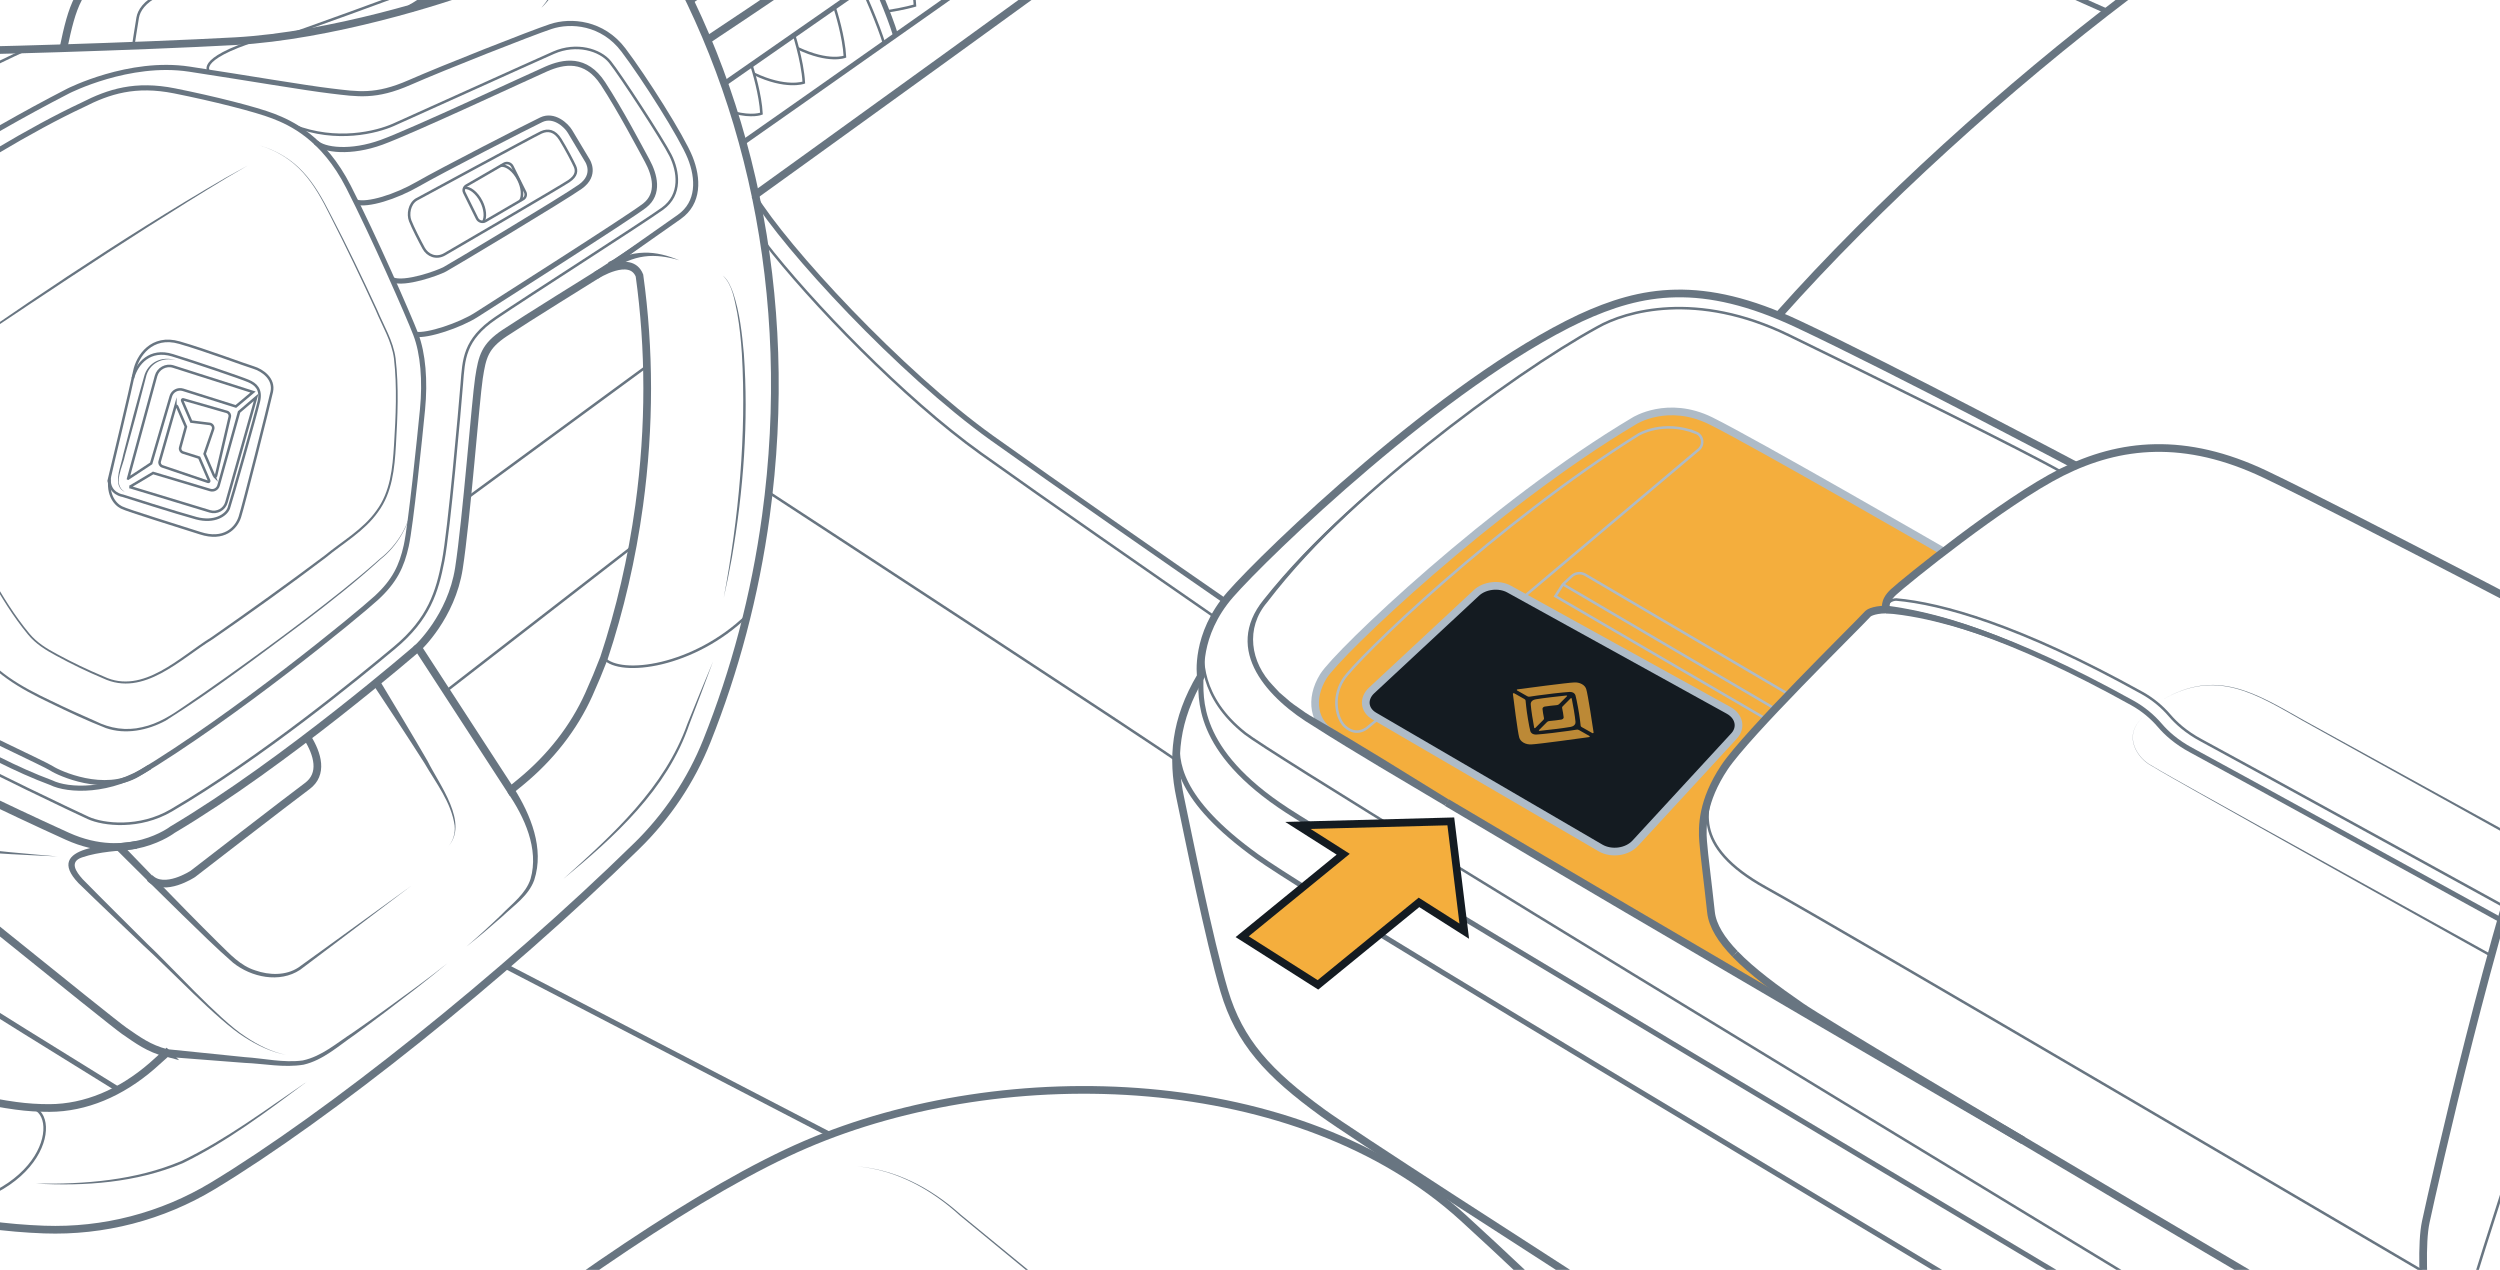 <?xml version="1.0" encoding="UTF-8"?><svg xmlns="http://www.w3.org/2000/svg" width="487.497" height="247.629" xmlns:xlink="http://www.w3.org/1999/xlink" viewBox="0 0 487.497 247.629"><defs><clipPath id="uuid-c921f895-9990-429e-a34b-789d96eb3dba"><rect width="487.497" height="252.078" style="fill:none; stroke-width:0px;"/></clipPath></defs><g id="uuid-f09c639e-d815-4866-a4df-77ba5a33bfc8"><g style="clip-path:url(#uuid-c921f895-9990-429e-a34b-789d96eb3dba);"><path d="m379.009,107.561c-5.052,3.883-8.93,7.095-9.794,7.899-2.072,1.934-1.381,3.38-1.381,3.38-2.827.069-3.567.824-3.567.824-2.842,3.064-23.624,23.407-28,29.974-4.376,6.562-4.376,11.595-4.159,14.437.222,2.842.878,7.657,1.534,13.78.286,2.694,2.057,5.432,4.672,8.151,3.335,3.469,8.047,6.917,12.828,10.228,3.217,2.225,21.448,13.149,42.915,25.888-6.113-3.552-72.228-42.022-111.936-65.626-8.851-5.26-16.39-9.779-21.66-13.011-.025-.015-.049-.03-.069-.044-3.163-2.087-5.072-7.169-2.324-11.595,2.803-4.505,33.062-33.417,60.628-49.778,0,0,6.503-4.149,14.905,0,8.407,4.144,45.407,25.494,45.407,25.494Z" style="fill:#f4ae3d; stroke-width:0px;"/><path d="m344.845,140.47l-41.546-24.218,1.31-2.066c.105-.165.231-.316.374-.449l1.486-1.371c.714-.659,1.769-.786,2.619-.316l39.744,23.369" style="fill:none; stroke:#aebbc7; stroke-miterlimit:10; stroke-width:.5px;"/><line x1="304.767" y1="113.938" x2="346.602" y2="138.484" style="fill:none; stroke:#aebbc7; stroke-miterlimit:10; stroke-width:.5px;"/><path d="m-3.051,348.194c47.739-48.035,120.808-108.115,160.103-125.002,39.295-16.887,96.323-14.853,128.277,14.289,29.073,26.515,107.168,102.947,118.859,120.159" style="fill:none; stroke:#687581; stroke-miterlimit:10; stroke-width:1.5px;"/><path d="m587.173,337.171s-2.166,3.599-5.885,2.802-24.702-3.984-28.686-5.578c-3.984-1.594-48.872-22.311-70.121-39.576,0,0-6.584-4.944-7.351-14.532-.767-9.588-3.835-33.942-2.109-41.995s13.232-58.87,22.82-84.183c4.219-11.697,9.972-17.258,13.04-20.71s79.772-79.005,87.251-85.142c7.479-6.136,14.574-10.355,36.051-3.26,21.477,7.095,55.611,25.696,63.664,36.243" style="fill:none; stroke:#687581; stroke-miterlimit:10; stroke-width:1.5px;"/><path d="m430.804,327.594c-42.268-26.105-162.064-102.753-172.784-110.525-10.72-7.772-16.348-13.936-19.296-23.852-2.948-9.916-7.024-30.284-8.604-37.788-1.58-7.504-1.044-15.008,4.048-23.584,0,0-1.185-7.983,5.739-15.914,6.924-7.931,41.546-41.337,68.235-53.905,11.96-5.518,23.668-7.658,42.427,1.155,18.758,8.813,54.387,27.697,54.387,27.697" style="fill:none; stroke:#687581; stroke-miterlimit:10; stroke-width:1.5px;"/><path d="m346.794,61.516c39.1-43.957,100.369-90.504,127.214-96.349,26.846-5.845,47.196-6.278,58.021-6.062s27.928,3.68,48.495,19.268c20.567,15.588,93.3,78.659,109.975,97.567" style="fill:none; stroke:#687581; stroke-miterlimit:10; stroke-width:1.5px;"/><path d="m362.945-224.141c-23.382,18.06-81.403,62.225-86.815,66.122s-11.474,9.526-10.608,21.217,1.948,36.986,1.948,43.083c0,6.502-1.943,11.803-7.144,16.237-6.495,5.537-80.59,57.553-122.374,85.264" style="fill:none; stroke:#687581; stroke-miterlimit:10; stroke-width:1.5px;"/><path d="m241.126-63.43s.195,14.697,0,19.362-2.74,15.267-11.751,22.37c-9.012,7.103-82.378,59.901-82.378,59.901" style="fill:none; stroke:#687581; stroke-miterlimit:10; stroke-width:1.5px;"/><path d="m124.125,165.01c5.946-5.813,10.626-12.794,13.71-20.517,5.453-13.653,9.391-28.368,11.511-43.869C161.131,14.453,112.273-63.391,40.218-73.245-31.837-83.1-99.803-21.233-111.588,64.937c-11.785,86.171,37.074,164.014,109.129,173.869,3.708.507,7.405.824,11.084.958,11.559.42,22.993-2.556,32.895-8.534,22.549-13.614,56.507-40.704,82.605-66.22Z" style="fill:none; stroke:#687581; stroke-miterlimit:10; stroke-width:1.5px;"/><path d="m-73.764,44.877S-24.135,14.043-21.02,12.174s8.099-2.492,10.591-2.284,37.589-.831,56.279-1.857C64.541,7.007,86.762-.078,93.2-2.57c6.438-2.492,6.022-9.137,4.153-12.38s-9.345-9.841-15.838-11.918c-2.591-.829-4.726-1.525-6.356-2.063-2.352-.776-4.525-2.004-6.424-3.595-12.153-10.177-23.619-13.275-23.619-13.275-2.017-.43-4.059-.787-6.127-1.07C-3.127-52.631-44.712-26.246-66.179,17.745c-8.835,18.104-9.829,50.985-13.403,65.019-2.181,8.564-6.615,24.647-4.611,33.833" style="fill:none; stroke:#687581; stroke-miterlimit:10; stroke-width:1.5px;"/><path d="m124.695,53.728c1.982,14.284,2.059,29.384-.052,44.819-1.42,10.382-3.753,20.353-6.877,29.794-.919,2.4-1.904,4.764-2.953,7.089-2.911,6.453-7.428,12.246-13.232,17.026-.66.544-1.326,1.089-1.997,1.634l-18.07-27.803s6.511-6.023,7.976-15.464c1.465-9.441,3.256-32.882,3.907-37.114s1.139-6.186,5.046-8.79c3.907-2.604,17.743-11.19,17.743-11.19,0,0,6.76-4.354,8.508,0Z" style="fill:none; stroke:#687581; stroke-miterlimit:10; stroke-width:1.5px;"/><path d="m32.472,205.33c-.96.879-1.894,1.713-2.796,2.499-6.128,5.33-13.073,8.199-19.981,8.231-2.199.01-4.402-.133-6.605-.434-20.84-2.85-39.176-13.299-53.59-28.934,0,0-5.046-6.035-1.302-10.593,3.744-4.558,19.534-16.604,19.534-16.604,0,0,6.837,1.628,9.278,3.581s44.602,36.138,47.207,37.928c2.604,1.791,4.792,3.445,8.256,4.327Z" style="fill:none; stroke:#687581; stroke-miterlimit:10; stroke-width:1.5px;"/><path d="m81.515,126.287s-25.882,22.464-47.858,35.486c0,0-8.627,6.674-20.511,1.302-11.883-5.372-27.347-12.952-27.347-12.952,0,0-4.069-2.046-6.837,0s-11.232,9.371-11.232,9.371" style="fill:none; stroke:#687581; stroke-miterlimit:10; stroke-width:1.5px;"/><path d="m-43.326,168.299c-8.477,7.799-18.244,12.52-20.848,5.683-2.604-6.837-7.488-19.553-9.116-26.299s-3.418-13.745,3.907-21.396,19.534-20.32,21.976-23.345c2.442-3.025,4.558-5.141-.814-11.002-5.372-5.86-8.115-10.255-10.813-13.185-2.698-2.93-4.326-8.953,1.534-13.999,5.86-5.046,35.324-28.746,70.81-47.011,0,0,11.883-6.056,23.603-4.265,11.72,1.791,22.464,3.647,27.673,4.265,5.209.618,8.627,1.269,15.301-1.661,6.674-2.93,23.603-9.604,27.51-10.906,3.907-1.302,10.092-.814,14.162,4.558,4.069,5.372,11.395,16.929,13.023,20.999,1.628,4.069,1.791,8.79-2.116,11.557-3.907,2.767-16.278,11.436-16.278,11.436" style="fill:none; stroke:#687581; stroke-miterlimit:10;"/><polygon points="132.466 42.292 116.618 54.342 115.757 53.114 132.466 42.292 132.466 42.292" style="fill:#687581; stroke-width:0px;"/><path d="m32.545,204.584l15.18,1.551c3.717.238,7.576,1.16,11.303.652,3.714-.784,6.664-3.422,9.807-5.452,2.09-1.453,4.168-2.925,6.235-4.412,4.125-2.986,8.258-5.967,12.239-9.146-3.903,3.276-7.963,6.359-12.016,9.447-2.031,1.539-4.074,3.062-6.131,4.568-3.146,2.149-6.127,4.929-9.965,5.821-3.842.639-7.669-.201-11.534-.355,0-0-15.263-1.182-15.263-1.182,0,0,.146-1.493.146-1.493h0Z" style="fill:#687581; stroke-width:0px;"/><path d="m100.2,153.66c3.287,5.235,5.996,11.775,3.97,17.968-1.113,3.043-3.889,4.871-6.134,7.01-2.315,2.047-4.671,4.047-7.095,5.96,2.344-2.009,4.615-4.1,6.84-6.235,2.065-2.143,4.74-4.058,5.681-6.984,1.673-5.847-1.203-12.088-4.492-16.858-0,0,1.229-.86,1.229-.86h0Z" style="fill:#687581; stroke-width:0px;"/><path d="m26.719,165.477c-3.614.497-7.301.545-10.708,1.71-2.581.866-1.159,2.83.108,4.253,4.076,4.153,8.316,8.319,12.466,12.477,4.455,4.167,14.177,14.943,19.204,18.176,2.426,1.642,5.095,2.998,7.986,3.605-2.903-.546-5.615-1.851-8.088-3.45-5.049-3.085-15.103-13.74-19.626-17.797-4.258-4.09-8.511-8.089-12.772-12.253-7.026-7.408,6.859-7.368,11.241-8.208,0,0,.189,1.488.189,1.488h0Z" style="fill:#687581; stroke-width:0px;"/><path d="m23.759,164.626c4.176,4.343,8.371,8.671,12.593,12.97,2.111,2.149,4.231,4.289,6.375,6.4,2.125,2.062,4.138,4.314,7.043,5.227,2.733.964,5.96,1.053,8.425-.566l7.321-5.29,14.642-10.61-14.424,10.915-7.226,5.452c-3.982,2.632-9.503,1.455-13.06-1.393-3.438-2.987-6.622-6.185-9.89-9.339-4.315-4.215-8.6-8.456-12.87-12.716l1.071-1.05h0Z" style="fill:#687581; stroke-width:0px;"/><path d="m74.024,132.682c3.152,5.223,6.297,10.446,9.356,15.728,2.203,4.478,8.232,12.162,3.928,16.756,1.048-1.125,1.505-2.694,1.341-4.191-.651-4.529-3.649-8.31-5.895-12.187-3.271-5.136-6.632-10.223-9.996-15.302,0,0,1.266-.804,1.266-.804h0Z" style="fill:#687581; stroke-width:0px;"/><path d="m59.89,143.737c2.097,3.347,3.178,7.216,0,9.56s-22.286,17.115-22.286,17.115c0,0-5.561,3.678-8.412.793" style="fill:none; stroke:#687581; stroke-miterlimit:10; stroke-width:1.5px;"/><path d="m-25.015,161.078c11.601,3.978,24.068,4.849,36.236,5.929-12.316-.593-24.773-.95-36.703-4.503,0-0.0.467-1.426.467-1.426h0Z" style="fill:#687581; stroke-width:0px;"/><path d="m6.928,230.798c9.619.152,19.519-.623,28.45-4.404,8.716-4.178,16.541-10.068,24.512-15.504-7.77,5.776-15.566,11.728-24.314,15.963-9.021,3.769-18.99,4.489-28.648,3.945h0Z" style="fill:#687581; stroke-width:0px;"/><path d="m118.612,51.122c2.159-.951,4.513-1.793,6.943-1.849,2.427-.081,4.756.585,6.91,1.481-2.24-.665-4.588-1.056-6.85-.733-2.267.3-4.329,1.295-6.333,2.443l-.671-1.342h0Z" style="fill:#687581; stroke-width:0px;"/><path d="m108.532-19.031c3.644,6.458,2.387,15.413-2.968,20.564,4.751-5.59,5.914-13.858,2.968-20.564h0Z" style="fill:#687581; stroke-width:0px;"/><path d="m117.767,128.341c3.234,3.575,17.536,1.711,27.887-8.295" style="fill:none; stroke:#687581; stroke-miterlimit:10; stroke-width:.5px;"/><path d="m5.631,215.903c6.605.434,3.96,18.615-21.387,20.255" style="fill:none; stroke:#687581; stroke-miterlimit:10; stroke-width:.5px;"/><path d="m-50.51,65.193C-35.415,51.63-3.804,29.753,16.104,20.456c5.141-2.625,10.282-4.266,17.939-2.735,7.657,1.531,15.86,3.61,19.251,4.922,3.391,1.313,9.735,4.157,14.657,13.782,4.922,9.626,11.699,25.049,13.123,28.767s1.862,9.079,1.315,14.657c-.547,5.579-2.297,22.642-3.172,26.58-.875,3.938-2.246,6.879-5.826,10.166-3.581,3.288-27.574,23.021-46.458,34.352-6.563,3.938-15.532-.219-16.845-1.094s-15.97-7.547-18.814-9.516c-2.844-1.969-6.235-4.047-9.188-10.282-2.953-6.235-14.767-32.486-16.298-35.44s-3.719-6.344-6.563-9.079-7.438-7-9.735-9.407-3.5-6.454,0-10.938Z" style="fill:none; stroke:#687581; stroke-miterlimit:10;"/><path d="m-18.755,137.296s15.17,10.315,28.734,15.32c3.281,1.614,11.441,2.014,19.213-3.048" style="fill:none; stroke:#687581; stroke-miterlimit:10;"/><path d="m61.59,27.746c1.544,1.571,6.823,2.189,12.825,0,6.001-2.189,28.744-12.824,32.113-14.298,3.369-1.474,7.686-2.316,11.055,2.843s7.136,12.319,8.622,15.056,2.468,6.423-.497,8.739c-2.965,2.316-29.498,19.162-32.762,21.268-3.264,2.106-9.632,4.202-11.87,3.838" style="fill:none; stroke:#687581; stroke-miterlimit:10;"/><path d="m69.447,39.41c2.23.676,7.693-1.009,12.068-3.535,4.375-2.527,21.611-11.371,24.049-12.529,2.437-1.158,4.859,1.053,5.596,2.316s3.369,5.628,3.369,5.628c0,0,1.895,2.795-1.369,5.111-3.264,2.316-25.058,15.372-26.427,16.109s-7.804,3.048-10.22,2.05" style="fill:none; stroke:#687581; stroke-miterlimit:10;"/><path d="m-39.572,92.32c2.314,3.528,4.315,6.567-1.023,12.011-5.338,5.444-20.764,20.611-23.486,23.463-2.722,2.852-5.596,7.518-4.289,13.481,1.307,5.963,6.752,23.206,7.918,25.797s3.63,6.877,9.981,2.271c6.352-4.606,23.717-18.753,27.479-21.661,3.762-2.908,7.651-4.463,13.873-1.093s23.333,11.55,26.314,12.905,10.002,2.169,16.212-1.471c17.646-10.341,36.805-26.114,43.546-31.737,6.741-5.623,8.296-10.938,9.463-16.901s3.241-29.685,3.63-34.481.389-8.647,6.611-12.879,28.777-18.621,32.537-21.343,3.111-7.259,1.556-10.37-9.866-15.836-11.803-18.224c-1.938-2.387-6.553-3.761-10.986-1.817s-28.025,12.652-31.266,14.078-11.024,3.458-19.437.165" style="fill:none; stroke:#687581; stroke-miterlimit:10; stroke-width:.5px;"/><path d="m-76.263,62.026C-57.723,47.202-20.891,21.336,5.218,9.618" style="fill:none; stroke:#687581; stroke-miterlimit:10; stroke-width:.5px;"/><path d="m40.861,14.09s-3.171-2.383,9.572-6.421" style="fill:none; stroke:#687581; stroke-miterlimit:10; stroke-width:.5px;"/><path d="m-35.522,77.471c4.514,4.462,8.669,9.3,12.315,14.507,3.732,5.182,6.183,11.101,9.241,16.649,2.969,5.601,6.081,11.158,9.137,16.691,3.348,5.528,9.122,8.651,14.797,11.342,2.85,1.387,5.739,2.698,8.645,3.962,2.852,1.436,5.994,1.931,9.103,1.18,3.114-.659,5.797-2.39,8.382-4.192,2.623-1.783,5.222-3.604,7.813-5.436,5.174-3.676,10.31-7.406,15.365-11.242,5.048-3.844,10.062-7.742,14.8-11.963,3.413-2.659,5.822-6.673,6.36-10.988-.484,4.336-2.881,8.411-6.255,11.101-4.683,4.298-9.687,8.221-14.726,12.083-8.902,6.653-17.747,13.432-27.15,19.364-3.506,1.895-7.813,2.781-11.665,1.441-3.709-1.448-7.3-3.15-10.878-4.887-5.7-2.725-11.573-5.955-14.924-11.556-3.058-5.588-6.129-11.126-9.084-16.754-3.036-5.578-5.478-11.48-9.144-16.671-3.575-5.236-7.67-10.12-12.131-14.634h0Z" style="fill:#687581; stroke-width:0px;"/><path d="m-23.965,78.321c5.777,6.955,11.191,14.237,15.683,22.101C-3.75,108.189-.034,116.603,5.738,123.548c1.456,1.752,3.367,2.928,5.357,3.986,2.968,1.619,6.03,3.08,9.149,4.385,7.64,3.654,14.892-3.911,21.002-7.668,7.407-5.176,14.759-10.439,21.986-15.863,3.445-2.841,7.528-5.113,10.149-8.799,2.753-3.704,3.171-8.332,3.451-12.796.345-5.618.627-11.292-.013-16.894-.439-3.367-2.291-6.328-3.567-9.431-2.827-6.16-5.745-12.282-8.824-18.32-3.317-6.719-6.411-11.466-13.918-13.852,7.54,2.33,10.689,7.044,14.08,13.768,3.149,6.008,6.077,12.128,8.925,18.284,1.296,3.114,3.174,6.118,3.622,9.508.662,5.63.396,11.323.068,16.963-.262,4.5-.702,9.256-3.482,13.005-2.613,3.725-6.754,6.061-10.215,8.93-7.21,5.463-14.565,10.727-22.003,15.873-6.29,3.852-13.511,11.385-21.409,7.647-3.131-1.321-6.194-2.794-9.173-4.431-1.996-1.066-3.98-2.305-5.434-4.075-5.79-7.013-9.466-15.411-13.985-23.226-4.416-7.895-9.76-15.219-15.471-22.222h0Z" style="fill:#687581; stroke-width:0px;"/><path d="m81.176,38.914s23.036-12.495,24.362-13.097,2.652-.362,3.736,1.386,2.471,4.403,2.832,5.215.422,1.836-1.205,2.921-22.599,13.342-24.226,14.265-3.294.199-4.058-1.187-2.15-4.098-2.632-5.364-.175-3.285,1.19-4.138Z" style="fill:none; stroke:#687581; stroke-miterlimit:10; stroke-width:.5px;"/><path d="m90.526,37.543l2.5,5.052c.304.615,1.065.843,1.658.498l7.328-4.275c.466-.272.641-.859.401-1.342l-2.499-5.024c-.304-.612-1.062-.84-1.653-.497l-7.33,4.247c-.467.271-.644.857-.405,1.341Z" style="fill:none; stroke:#687581; stroke-miterlimit:10; stroke-width:.5px;"/><path d="m94.247,43.248c.498-.883.38-2.442-.38-3.957-.863-1.712-2.265-2.797-3.335-2.659" style="fill:none; stroke:#687581; stroke-miterlimit:10; stroke-width:.5px;"/><path d="m101.49,39.11c.513-.909.391-2.515-.391-4.074-.889-1.763-2.332-2.881-3.434-2.738" style="fill:none; stroke:#687581; stroke-miterlimit:10; stroke-width:.5px;"/><path d="m109.865,171.381c9.649-8.677,19.721-17.724,24.191-30.272,1.633-4.046,3.296-8.082,4.984-12.111-1.515,4.092-3.055,8.178-4.626,12.253-4.312,12.666-14.509,21.853-24.549,30.131h0Z" style="fill:#687581; stroke-width:0px;"/><path d="m140.937,53.728c1.051.848,1.579,2.155,2.032,3.393,1.271,3.806,1.721,7.827,2.077,11.805.965,13.305-.079,26.709-2.333,39.837-.471,2.624-1.014,5.233-1.589,7.834,2.914-15.679,4.463-31.7,3.54-47.642-.174-2.652-.447-5.301-.907-7.917-.548-2.521-.878-5.433-2.82-7.309h0Z" style="fill:#687581; stroke-width:0px;"/><path d="m21.578,92.186s4.01-16.697,4.608-19.749,3.411-7.181,8.797-5.625,12.627,4.309,14.423,4.847,4.129,2.214,3.591,4.728-5.506,22.203-6.224,24.417-3.112,4.668-7.72,3.172c-4.608-1.496-14.064-4.369-15.38-5.027s-3.057-2.737-2.095-6.763Z" style="fill:none; stroke:#687581; stroke-miterlimit:10; stroke-width:.5px;"/><path d="m25.893,73.815c.815-3.044,3.405-5.866,7.714-4.55,4.309,1.317,13.465,4.428,14.842,5.027s2.573,1.556,2.035,3.95-5.386,19.45-5.865,20.826-2.794,2.932-6.364,1.975c-3.57-.958-14.282-4.369-14.282-4.369,0,0-2.718-.355-2.616-3.23" style="fill:none; stroke:#687581; stroke-miterlimit:10; stroke-width:.5px;"/><path d="m24.989,93.323l4.488-2.958,3.826-13.08c.298-1.018,1.374-1.593,2.386-1.274l10.305,3.249,3.351-2.813-15.546-4.96c-1.443-.46-2.978.375-3.375,1.836l-5.436,20Z" style="fill:none; stroke:#687581; stroke-miterlimit:10; stroke-width:.5px;"/><path d="m25.271,94.962l4.584-2.732,11.144,3.327c.696.208,1.426-.196,1.621-.895l3.998-14.333,3.334-2.858-5.791,20.476c-.393,1.389-1.85,2.186-3.232,1.767l-15.659-4.752Z" style="fill:none; stroke:#687581; stroke-miterlimit:10; stroke-width:.5px;"/><path d="m34.199,79.258l-3.056,10.705c-.117.412.109.843.514.981l8.911,3.019c.146.049.281-.097.22-.239l-1.935-4.48-3.177-1.005c-.411-.13-.646-.561-.532-.977l1.107-4.044-1.719-3.981c-.066-.153-.288-.139-.334.022Z" style="fill:none; stroke:#687581; stroke-miterlimit:10; stroke-width:.5px;"/><path d="m41.779,92.855l-1.879-4.352,1.64-4.788c.165-.482-.155-.994-.66-1.057l-3.594-.447-1.767-4.093c-.059-.138.068-.282.212-.241l8.509,2.442c.411.118.657.537.56.953l-2.686,11.552c-.039.167-.268.188-.336.03Z" style="fill:none; stroke:#687581; stroke-miterlimit:10; stroke-width:.5px;"/><path d="m34.335,70.252c-2.624-.716-5.339.627-5.894,3.369,0-0-1.968,7.569-1.968,7.569l-2.077,7.544c-.365,2.123-2.55,5.721-.078,7.16-.613-.242-1.075-.81-1.219-1.466-.345-1.968.565-3.886.93-5.787 0,0,1.961-7.577,1.961-7.577.694-2.517,1.358-5.036,2.08-7.549.717-2.885,3.528-4.186,6.266-3.264h0Z" style="fill:#687581; stroke-width:0px;"/><path d="m-16.745,74.419C2.974,60.515,23.181,46.722,44.053,34.628c0,0,4.242-2.343,4.242-2.343l-4.18,2.449C23.778,47.049,3.065,61.149-16.745,74.419h0Z" style="fill:#687581; stroke-width:0px;"/><path d="m12.377,9.349c1.685-8.052,3.001-12.474,8.976-15.317,5.499-2.616,45.085-16.035,51.359-18.157.642-.217,1.304-.346,1.981-.385,1.58-.089,4.613-.084,7.924.854l.614,1.039s1.207-.483,2.269,1.641,3.814,10.379,4.007,10.958.434,1.979-.531,2.848c0,0-.224,2.559-1.826,3.862s-5.1,3.904-7.189,5.017" style="fill:none; stroke:#687581; stroke-miterlimit:10; stroke-width:1.5px;"/><path d="m25.983,8.924s.621-4.072.863-5.472,1.303-3.09,4.152-4.49,41.468-14.965,44.364-15.786c2.897-.821,4.924-.066,5.793,2.139.869,2.205,2.317,6.502,2.607,7.612s.531,3.283-1.496,4.345c-2.027,1.062-26.45,9.732-26.45,9.732" style="fill:none; stroke:#687581; stroke-miterlimit:10; stroke-width:.5px;"/><path d="m46.033-72.295l-9.972-24.704c-1.525-5.492,1.071-9.611,3.666-11.057,2.457-1.367,154.629-92.112,170.383-101.511.868-.518,1.831-.859,2.832-.997l2.763-.395s4.574-1.184,6.266,3.217c1.692,4.401,37.069,108.162,38.253,112.395,1.184,4.233.168,8.294-3.044,10.667C253.963-82.311,134.503.095,134.503.095" style="fill:none; stroke:#687581; stroke-miterlimit:10; stroke-width:1.5px;"/><path d="m-67.379,20.389h.005v-.005C-31.346-2.303-.42-21.796.843-22.615c3.044-1.983,4.909-6.483,3.044-11.057-.36-.888-1.86-4.401-4.036-9.488" style="fill:none; stroke:#687581; stroke-miterlimit:10;"/><path d="m233.859-58.273s.062,9.537,0,13.072-1.659,10.034-7.359,14.937c-5.701,4.903-81.66,58.094-81.66,58.094" style="fill:none; stroke:#687581; stroke-miterlimit:10;"/><path d="m141.237,16.322s84.807-59.014,87.087-60.61c2.28-1.596,5.562-5.131,5.562-5.131" style="fill:none; stroke:#687581; stroke-miterlimit:10;"/><path d="m176.506-8.218c.281.908.863,2.877,1.317,5.072.286,1.386.518,2.867.592,4.228,0,0-2.245.666-5.432,1.13" style="fill:none; stroke:#687581; stroke-miterlimit:10; stroke-width:.5px;"/><path d="m162.725,1.368c.291.908,1.826,5.787,2.033,9.685,0,0-3.064,1.248-9.187-1.638" style="fill:none; stroke:#687581; stroke-miterlimit:10; stroke-width:.5px;"/><path d="m147.03,14.395c6.217,2.975,9.711,1.711,9.711,1.711-.118-2.215-.666-4.751-1.169-6.69-.281-1.1-.553-2.008-.725-2.561" style="fill:none; stroke:#687581; stroke-miterlimit:10; stroke-width:.5px;"/><path d="m146.512,12.657c.4,1.258,1.776,5.812,1.974,9.498,0,0-1.791.735-5.378-.217" style="fill:none; stroke:#687581; stroke-miterlimit:10; stroke-width:.5px;"/><path d="m170.38-3.959s2.989,6.593,4.259,10.852" style="fill:none; stroke:#687581; stroke-miterlimit:10;"/><path d="m168.25-2.019s2.989,6.593,4.259,10.852" style="fill:none; stroke:#687581; stroke-miterlimit:10; stroke-width:.5px;"/><path d="m23.085,212.447c-24.393-15.044-49.428-30.793-68.014-42.723" style="fill:none; stroke:#687581; stroke-miterlimit:10;"/><line x1="98.558" y1="188.403" x2="161.852" y2="221.259" style="fill:none; stroke:#687581; stroke-miterlimit:10;"/><path d="m146.996,38.205c6.162,10.144,28.513,34.399,46.433,47.213,12.69,9.069,34.059,23.895,45.446,31.774" style="fill:none; stroke:#687581; stroke-miterlimit:10;"/><path d="m148.95,47.062c9.078,11.762,27.265,30.61,42.323,41.376,12.69,9.069,34.059,23.895,45.446,31.774" style="fill:none; stroke:#687581; stroke-miterlimit:10; stroke-width:.5px;"/><path d="m229.333,148.265c.005-.385-79.415-52.246-79.415-52.246" style="fill:none; stroke:#687581; stroke-miterlimit:10; stroke-width:.5px;"/><line x1="123.347" y1="106.588" x2="87.012" y2="134.745" style="fill:none; stroke:#687581; stroke-miterlimit:10; stroke-width:.5px;"/><line x1="90.532" y1="97.535" x2="126.204" y2="71.359" style="fill:none; stroke:#687581; stroke-miterlimit:10; stroke-width:.5px;"/><path d="m326.182-145.349s-3.095,54.13-3.749,66.556c-.654,12.426,7.848,43.03,34.879,56.176,27.032,13.147,53.562,24.829,53.562,24.829" style="fill:none; stroke:#687581; stroke-miterlimit:10;"/><path d="m166.994,227.431c7.722.596,14.643,4.304,20.333,9.405,41.086,33.685,82.285,67.518,119.681,105.331-0.0 0-8.106-8.004-8.106-8.004l-8.258-7.847c-27.715-25.884-56.804-50.505-85.891-74.8,0,0-17.58-14.492-17.58-14.492-5.603-5.139-12.502-8.926-20.179-9.593h0Z" style="fill:#687581; stroke-width:0px;"/><path d="m229.626,144.154c-.293,4.112-.325,11.528,15.548,22.919,15.873,11.39,184.856,111.367,208.869,126.647" style="fill:none; stroke:#687581; stroke-miterlimit:10;"/><path d="m234.168,131.846c.049,4.061-1.31,14.412,16.884,26.228,18.194,11.815,212.4,127.355,212.4,127.355" style="fill:none; stroke:#687581; stroke-miterlimit:10;"/><path d="m234.837,125.173c-.585,2.875-.973,10.797,7.992,17.858,8.965,7.06,225.689,138.118,225.689,138.118" style="fill:none; stroke:#687581; stroke-miterlimit:10; stroke-width:.5px;"/><path d="m402.051,92.075c-6.971-4-35.278-17.965-53.244-26.706-17.967-8.741-31.79-4.707-37.282-1.569-17.034,9.301-50.317,34.292-64.774,53.392,0,0-10.422,10.821,7.957,22.7,18.379,11.879,139.802,82.498,139.802,82.498" style="fill:none; stroke:#687581; stroke-miterlimit:10; stroke-width:.5px;"/><path d="m330.698,84.365c1.372.537,1.651,2.362.525,3.312-11.516,9.71-63.056,53.151-64.748,54.345-1.905,1.345-3.698.335-4.595-.785s-2.353-4.706,0-8.629c2.353-3.922,30.482-30.93,57.602-47.852,0,0,4.78-2.909,11.216-.391Z" style="fill:none; stroke:#aebbc7; stroke-miterlimit:10; stroke-width:.5px;"/><path d="m334.83,152.01c-2.087,5.104-5.444,12.818,9.555,21.112s128.117,74.819,128.117,74.819" style="fill:none; stroke:#687581; stroke-miterlimit:10; stroke-width:.5px;"/><path d="m367.834,118.842c8.838.775,24.159,4.999,47.978,18.234,2.043,1.135,3.865,2.629,5.384,4.405,1.198,1.401,3.158,3.231,6.141,4.823,5.793,3.09,60.382,33.123,60.382,33.123" style="fill:none; stroke:#687581; stroke-miterlimit:10;"/><path d="m367.899,118.095c17.242,2.302,32.909,10.645,47.913,18.981-11.367-6.031-23.102-11.599-35.506-15.117-4.122-1.131-8.318-2.041-12.537-2.369,0,0,.131-1.494.131-1.494h0Z" style="fill:#687581; stroke-width:0px;"/><path d="m488.419,176.823s-53.384-29.37-59.177-32.46c-2.984-1.591-4.943-3.422-6.141-4.823-1.519-1.776-3.341-3.27-5.384-4.405-23.82-13.235-39.141-17.459-47.978-18.234,0,0-1.904,0-1.904,1.941" style="fill:none; stroke:#687581; stroke-miterlimit:10; stroke-width:.5px;"/><path d="m421.677,136.452c10.522-6.186,18.176-1.288,27.534,3.981,5.611,3.08,36.902,20.259,43.187,23.71,0,0-.244.436-.244.436-6.462-3.602-37.291-20.782-43.029-23.98-9.319-5.32-16.894-10.259-27.448-4.147h0Z" style="fill:#687581; stroke-width:0px;"/><path d="m485.66,186.578c-12.732-7.127-44.972-25.183-57.228-32.12-3.165-1.81-6.361-3.564-9.474-5.468-2.226-1.492-3.902-4.456-2.657-7.082.372-.837.975-1.549,1.652-2.155-.674.61-1.273,1.323-1.639,2.16-1.223,2.622.454,5.556,2.676,7.03,3.116,1.882,6.327,3.62,9.501,5.41,12.165,6.793,44.812,24.829,57.412,31.787,0,0-.243.437-.243.437h0Z" style="fill:#687581; stroke-width:0px;"/><path d="m478.593,290.414c-1.769-3.284-4.726-9.903,0-27.555,4.726-17.653,24.384-76.495,27.594-84.585,3.21-8.091,11.635-12.704,26.078-5.483,14.443,7.221,30.201,16.205,35.706,19.619,7.942,4.925,14.042,12.277,10.632,24.513-3.41,12.236-26.031,96.929-27.281,102.305-1.495,6.428-2.986,13.268,1.281,15.169" style="fill:none; stroke:#687581; stroke-miterlimit:10; stroke-width:.5px;"/><path d="m479.067-30.674c10.648,4.057,20.925,9.161,30.462,15.436l27.999,19.637c18.533,13.264,37.158,26.471,54.627,41.131-4.421-3.597-8.895-7.127-13.442-10.562-13.576-10.39-27.501-20.313-41.473-30.162,0,0-27.895-19.768-27.895-19.768-9.499-6.277-19.704-11.491-30.278-15.712h0Z" style="fill:#687581; stroke-width:0px;"/><path d="m473.808,269.187s-114.135-67.047-122.667-72.954c-4.781-3.31-9.493-6.757-12.828-10.226" style="fill:none; stroke:#687581; stroke-miterlimit:10; stroke-width:1.5px;"/><path d="m260.053,143.093c-3.864-1.931-4.785-6.743-1.983-11.247,2.802-4.504,33.059-33.417,60.627-49.779,0,0,6.5-4.146,14.905,0,8.405,4.146,45.405,25.497,45.405,25.497" style="fill:none; stroke:#aebbc7; stroke-miterlimit:10; stroke-width:1.5px;"/><path d="m338.314,186.007c-2.616-2.722-4.385-5.457-4.674-8.15-.656-6.125-1.313-10.938-1.531-13.782-.219-2.844-.219-7.875,4.157-14.438,4.375-6.563,25.158-26.908,28.002-29.971,0,0,.738-.754,3.566-.823,0,0-.69-1.449,1.38-3.38s21.524-17.729,32.837-23.386c11.314-5.657,24.007-7.037,39.667.414,15.66,7.45,71.349,36.649,71.349,36.649" style="fill:none; stroke:#687581; stroke-miterlimit:10; stroke-width:1.5px;"/><path d="m282.12,156.496c41.666,24.762,112.391,65.894,112.391,65.894" style="fill:none; stroke:#687581; stroke-miterlimit:10; stroke-width:1.5px;"/><path d="m280.266,85.162c-11.966,9.729-23.773,20.013-33.175,32.288-4.29,5.039-3.279,11.675,1.158,16.255-0,0,1.24,1.331,1.24,1.331l1.39,1.191c.771.738,2.034,1.598,2.925,2.209.853.659,2.194,1.426,3.144,1.964,8.635,4.964,17.052,10.268,25.53,15.49,0,0-.72,1.212-.72,1.212-8.564-5.101-17.192-10.12-25.597-15.477-8.802-5.256-17.807-14.755-9.751-24.689,9.689-12.178,21.666-22.226,33.855-31.773h0Z" style="fill:#687581; stroke-width:0px;"/></g></g><g id="uuid-27b90851-76a0-47da-a97b-05bba5790d7d"><path d="m312.076,165.338l-44.107-25.719c-1.991-1.161-2.205-3.4-.492-4.995l20.441-19.029c1.579-1.47,4.418-1.791,6.354-.722l42.806,23.644c2.071,1.144,2.558,3.374,1.072,4.987l-19.262,20.908c-1.617,1.755-4.674,2.172-6.812.926Z" style="fill:#141b21; stroke:#aebbc7; stroke-linecap:round; stroke-linejoin:round; stroke-width:1.5px;"/><g style="opacity:.75;"><path d="m310.75,142.838c-.175-1.176-1.109-7.459-1.439-8.465-.113-.352-.36-.702-.839-.97h-0s-0-0-0-0c-.479-.269-.996-.347-1.476-.328-1.373.048-9.573,1.145-11.095,1.349-.131.023-.169.154-.066.213.417.236,1.383.786,1.966,1.117.206.117.295.123.535.087.24-.036,1.433-.215,1.433-.215,1.518-.23,5.052-.63,6.265-.7.455-.026.76.155.764.157h0s0.0 0.0 0.0 0c.004.002.321.172.416.507.253.896.74,3.574.876,4.745,0,0,.109.922.131,1.108.022.186.055.25.264.368.593.336,1.581.894,2.007,1.136.105.059.264-.005.257-.107" style="fill:#f4ae3d; stroke-width:0px;"/><path d="m295.011,135.296c.143,1.155.927,7.48,1.239,8.518.107.365.352.728.838,1.007h0s0.0 0.0 0.0 0c.486.279,1.014.36,1.507.339,1.407-.054,9.745-1.211,11.28-1.424.132-.024.166-.159.061-.219-.426-.242-1.412-.803-2.006-1.141-.209-.119-.299-.125-.54-.088-.241.037-1.442.222-1.442.222-1.532.238-5.114.655-6.348.729-.463.028-.771-.158-.776-.161h-0s-0-0-0-0c-.004-.002-.324-.176-.416-.521-.243-.917-.689-3.622-.804-4.79,0,0-.092-.913-.111-1.096-.018-.183-.05-.246-.256-.363-.584-.331-1.553-.879-1.97-1.116-.103-.058-.263.004-.258.105" style="fill:#f4ae3d; stroke-width:0px;"/><path d="m301.063,139.966c-.105-.486-.259-1.37-.277-1.736-.011-.164.121-.285.121-.285,0,0,.118-.129.33-.166.473-.087,1.639-.218,2.284-.275.266-.025.373-.076.512-.214.426-.427,1.223-1.226,1.525-1.528.061-.061.008-.151-.114-.14-1.44.134-4.751.53-5.939.738-.549.08-.776.349-.776.349h0s0,0,0,0c0,0-.283.237-.237.656.056.919.451,3.448.673,4.546.023.095.144.113.217.039.309-.309,1.116-1.118,1.548-1.551.14-.14.175-.232.134-.434" style="fill:#f4ae3d; stroke-width:0px;"/><path d="m302.167,140.596c.649-.058,1.82-.191,2.294-.279.213-.037.33-.167.33-.167h0s0,0,0,0c0,0,.132-.122.12-.286-.021-.368-.181-1.251-.288-1.734-.042-.2-.008-.292.13-.43.426-.427,1.218-1.222,1.519-1.525.072-.072.191-.055.215.038.234,1.079.662,3.595.731,4.521.053.423-.228.664-.228.664,0,0-.225.273-.776.355-1.195.213-4.539.622-5.999.761-.127.009-.183-.074-.11-.148.309-.31,1.115-1.119,1.546-1.553.14-.14.248-.191.516-.217" style="fill:#f4ae3d; stroke-width:0px;"/></g></g><g id="uuid-c65458a8-426e-414e-9d67-e5b142f4fc49"><polygon points="256.997 192.047 276.698 175.963 285.529 181.576 282.907 160.169 253.094 160.96 261.924 166.573 242.223 182.656 256.997 192.047" style="fill:#f4ae3d; stroke:#141b21; stroke-miterlimit:10; stroke-width:1.5px;"/></g></svg>